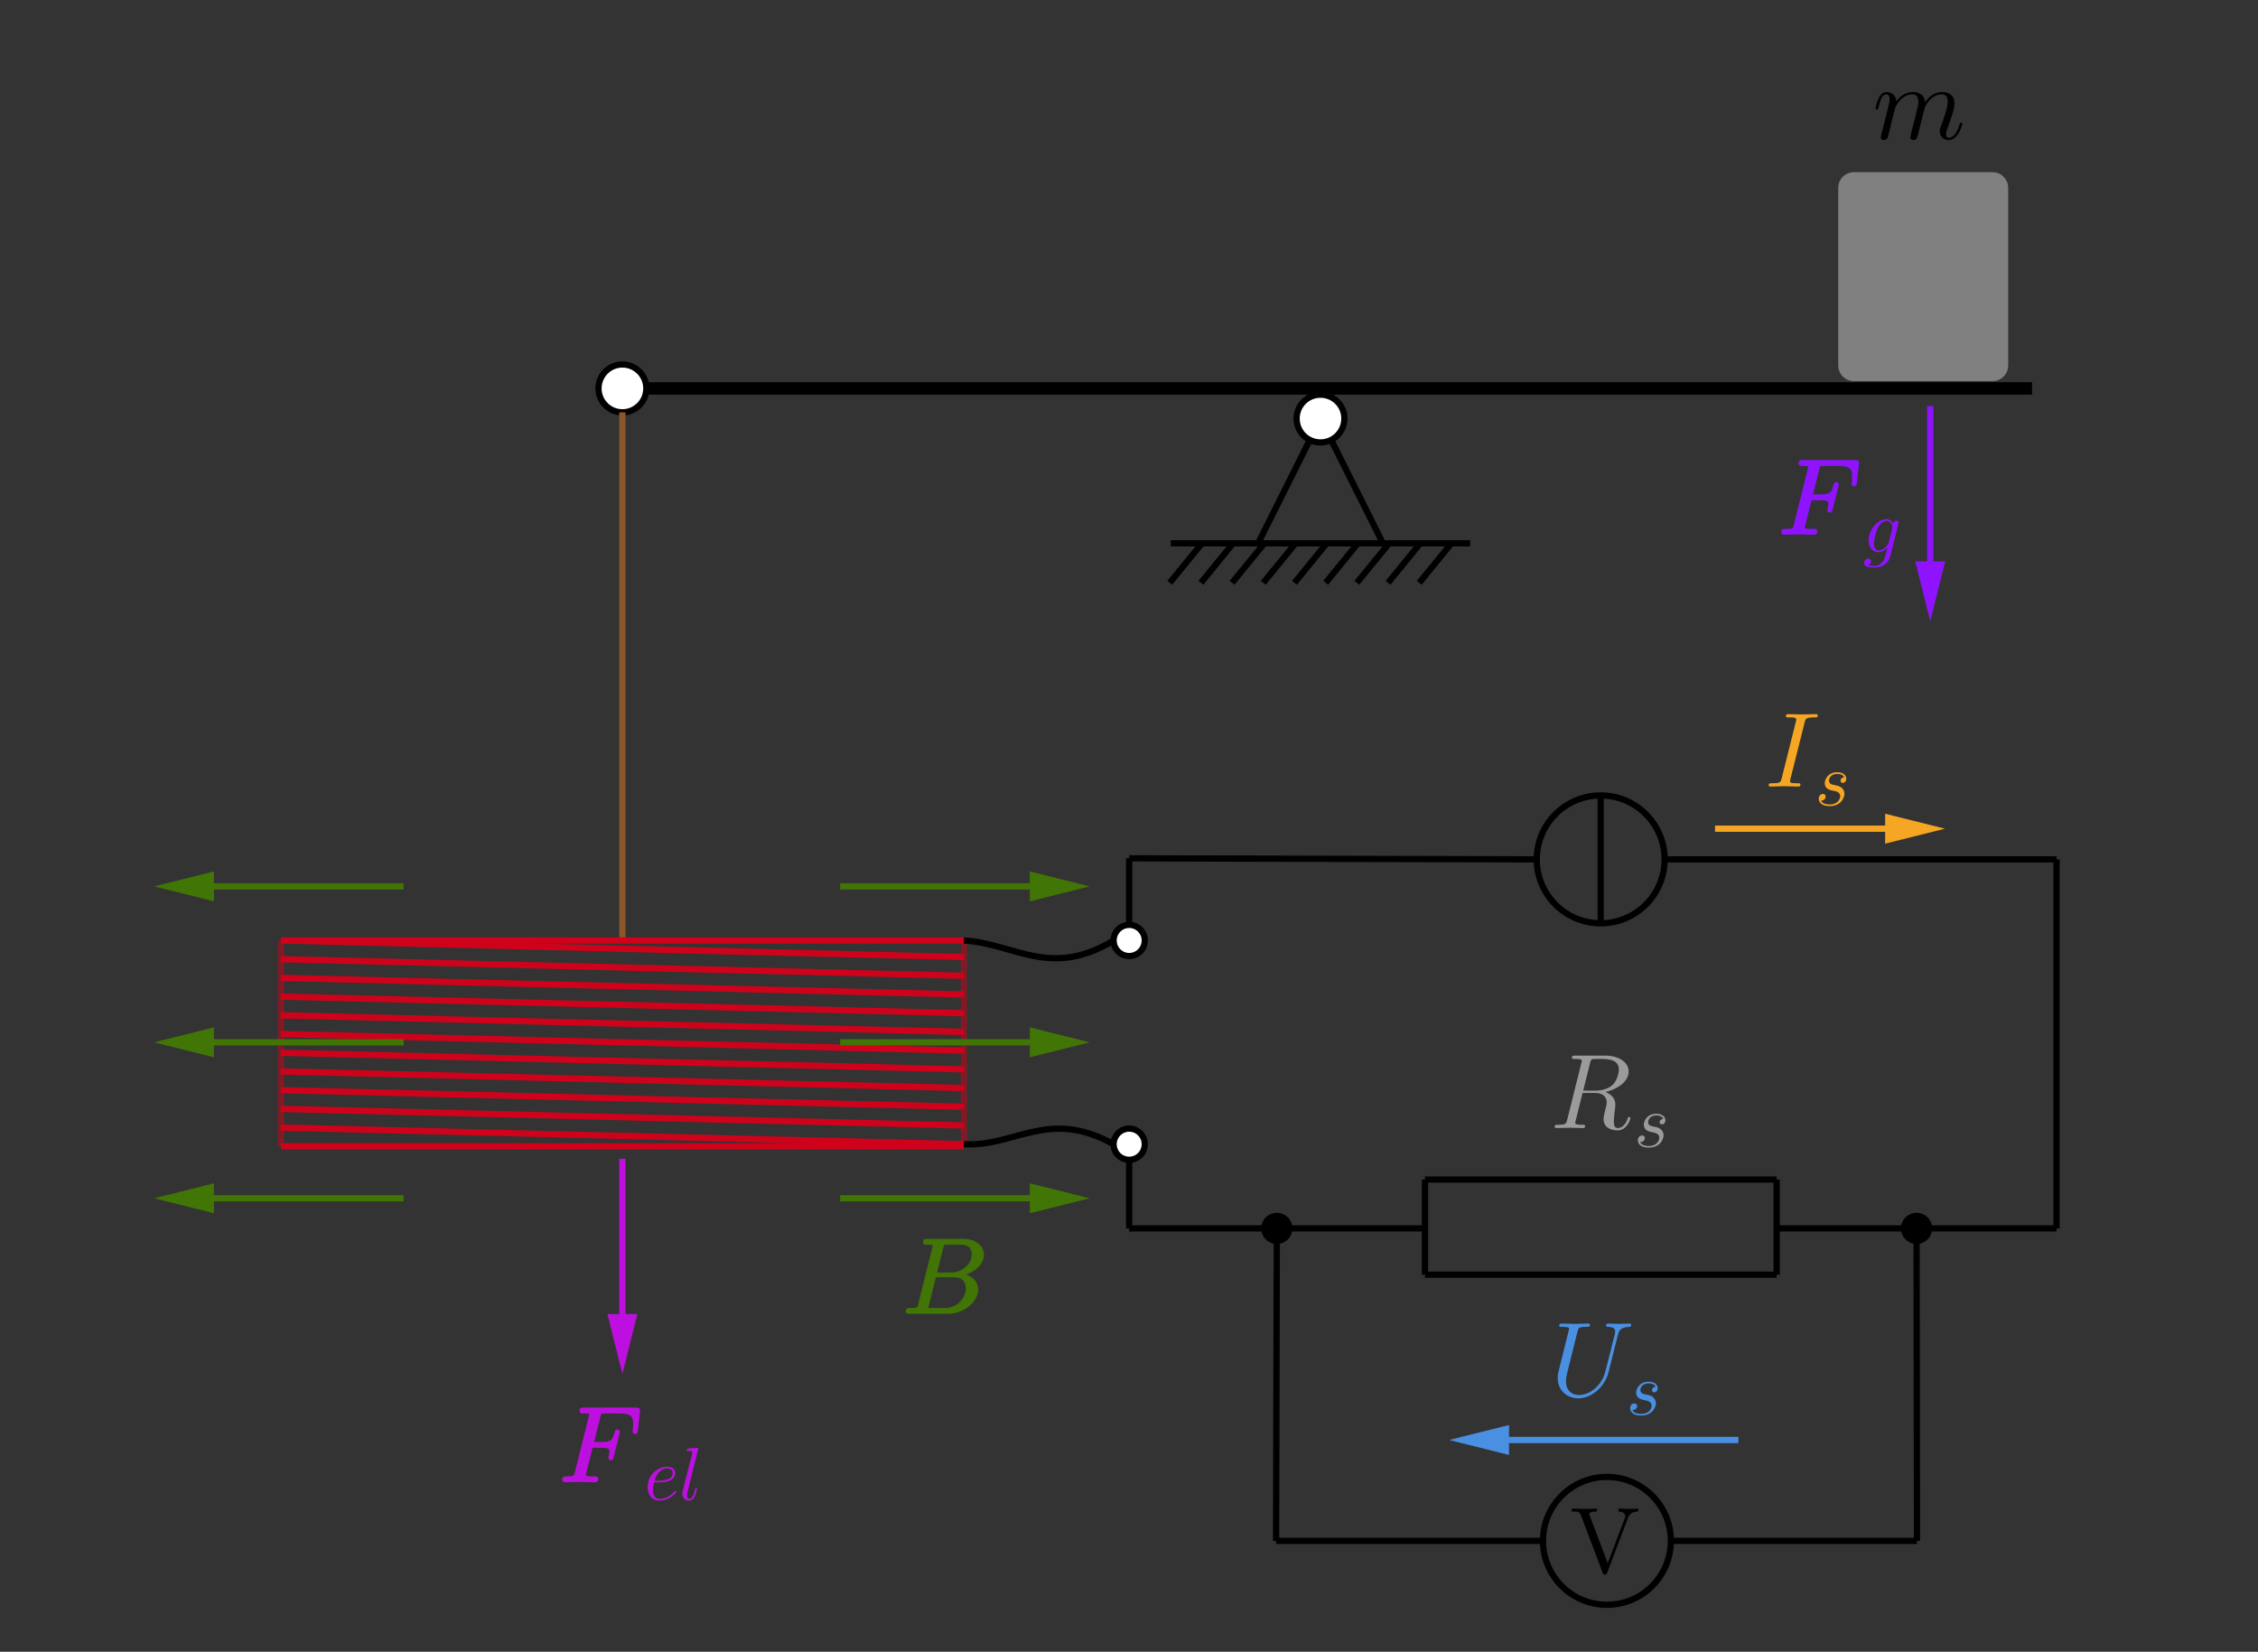 ﻿<svg xmlns="http://www.w3.org/2000/svg" xmlns:xlink="http://www.w3.org/1999/xlink" x="0" y="0" width="362" height="264.797" style="
        width:362px;
        height:264.797px;
        background: #FFF;
        fill: none;
">
        
        
        <rect width="100%" height="100%" fill="#333333" stroke="none"/>
        
        
        <svg xmlns="http://www.w3.org/2000/svg" class="role-diagram-draw-area"><g class="shapes-region" style="stroke: black; fill: none;"><g class="arrow-line"><path class="connection real" stroke-dasharray="" d="  M211.7,67.1 L201.7,87.1" style="stroke: rgb(0, 0, 0); stroke-width: 1; fill: none; fill-opacity: 1;"/></g><g class="arrow-line"><path class="connection real" stroke-dasharray="" d="  M211.7,67.1 L221.7,87.1" style="stroke: rgb(0, 0, 0); stroke-width: 1; fill: none; fill-opacity: 1;"/></g><g class="arrow-line"><path class="connection real" stroke-dasharray="" d="  M187.7,87.1 L235.7,87.1" style="stroke: rgb(0, 0, 0); stroke-width: 1; fill: none; fill-opacity: 1;"/></g><g class="arrow-line"><path class="connection real" stroke-dasharray="" d="  M227.53,93.43 L232.7,87.1" style="stroke: rgb(0, 0, 0); stroke-width: 1; fill: none; fill-opacity: 1;"/></g><g class="composite-shape"><path class="real" d=" M207.87,67.1 C207.87,64.98 209.58,63.27 211.7,63.27 C213.82,63.27 215.53,64.98 215.53,67.1 C215.53,69.22 213.82,70.93 211.7,70.93 C209.58,70.93 207.87,69.22 207.87,67.1 Z" style="stroke-width: 1; stroke: rgb(0, 0, 0); fill: rgb(255, 255, 255); fill-opacity: 1;"/></g><g class="arrow-line"><path class="connection real" stroke-dasharray="" d="  M103.62,62.27 L325.78,62.27" style="stroke: rgb(0, 0, 0); stroke-width: 2; fill: none; fill-opacity: 1;"/></g><g class="composite-shape"><path class="real" d=" M95.95,62.27 C95.95,60.15 97.67,58.43 99.78,58.43 C101.9,58.43 103.62,60.15 103.62,62.27 C103.62,64.38 101.9,66.1 99.78,66.1 C97.67,66.1 95.95,64.38 95.95,62.27 Z" style="stroke-width: 1; stroke: rgb(0, 0, 0); fill: rgb(255, 255, 255); fill-opacity: 1;"/></g><g class="arrow-line"><path class="connection real" stroke-dasharray="" d="  M99.78,66.1 L99.78,150.77" style="stroke: rgb(139, 87, 42); stroke-opacity: 1; stroke-width: 1; fill: none; fill-opacity: 1;"/></g><g class="arrow-line"><path class="connection real" stroke-dasharray="" d="  M187.53,93.43 L192.7,87.1" style="stroke: rgb(0, 0, 0); stroke-width: 1; fill: none; fill-opacity: 1;"/></g><g class="arrow-line"><path class="connection real" stroke-dasharray="" d="  M222.53,93.43 L227.7,87.1" style="stroke: rgb(0, 0, 0); stroke-width: 1; fill: none; fill-opacity: 1;"/></g><g class="arrow-line"><path class="connection real" stroke-dasharray="" d="  M217.53,93.43 L222.7,87.1" style="stroke: rgb(0, 0, 0); stroke-width: 1; fill: none; fill-opacity: 1;"/></g><g class="arrow-line"><path class="connection real" stroke-dasharray="" d="  M212.53,93.43 L217.7,87.1" style="stroke: rgb(0, 0, 0); stroke-width: 1; fill: none; fill-opacity: 1;"/></g><g class="arrow-line"><path class="connection real" stroke-dasharray="" d="  M207.53,93.43 L212.7,87.1" style="stroke: rgb(0, 0, 0); stroke-width: 1; fill: none; fill-opacity: 1;"/></g><g class="arrow-line"><path class="connection real" stroke-dasharray="" d="  M202.53,93.43 L207.7,87.1" style="stroke: rgb(0, 0, 0); stroke-width: 1; fill: none; fill-opacity: 1;"/></g><g class="arrow-line"><path class="connection real" stroke-dasharray="" d="  M197.53,93.43 L202.7,87.1" style="stroke: rgb(0, 0, 0); stroke-width: 1; fill: none; fill-opacity: 1;"/></g><g class="arrow-line"><path class="connection real" stroke-dasharray="" d="  M192.53,93.43 L197.7,87.1" style="stroke: rgb(0, 0, 0); stroke-width: 1; fill: none; fill-opacity: 1;"/></g><g class="arrow-line"><path class="connection real" stroke-dasharray="" d="  M45.03,150.77 L154.53,150.77" style="stroke: rgb(208, 2, 27); stroke-opacity: 1; stroke-width: 1; fill: none; fill-opacity: 1;"/></g><g class="arrow-line"><path class="connection real" stroke-dasharray="" d="  M45.03,183.77 L154.53,183.77" style="stroke: rgb(208, 2, 27); stroke-opacity: 1; stroke-width: 1; fill: none; fill-opacity: 1;"/></g><g class="arrow-line"><path class="connection real" stroke-dasharray="" d="  M154.53,183.77 L154.53,150.77" style="stroke: rgb(208, 2, 27); stroke-opacity: 0.5; stroke-width: 1; fill: none; fill-opacity: 1;"/></g><g class="arrow-line"><path class="connection real" stroke-dasharray="" d="  M45.03,183.77 L45.03,150.77" style="stroke: rgb(208, 2, 27); stroke-opacity: 0.5; stroke-width: 1; fill: none; fill-opacity: 1;"/></g><g class="arrow-line"><path class="connection real" stroke-dasharray="" d="  M45.03,150.77 L154.53,153.43" style="stroke: rgb(208, 2, 27); stroke-opacity: 1; stroke-width: 1; fill: none; fill-opacity: 1;"/></g><g class="arrow-line"><path class="connection real" stroke-dasharray="" d="  M45.03,153.77 L154.53,156.43" style="stroke: rgb(208, 2, 27); stroke-opacity: 1; stroke-width: 1; fill: none; fill-opacity: 1;"/></g><g class="arrow-line"><path class="connection real" stroke-dasharray="" d="  M45.03,156.77 L154.53,159.43" style="stroke: rgb(208, 2, 27); stroke-opacity: 1; stroke-width: 1; fill: none; fill-opacity: 1;"/></g><g class="arrow-line"><path class="connection real" stroke-dasharray="" d="  M45.03,159.77 L154.53,162.43" style="stroke: rgb(208, 2, 27); stroke-opacity: 1; stroke-width: 1; fill: none; fill-opacity: 1;"/></g><g class="arrow-line"><path class="connection real" stroke-dasharray="" d="  M45.03,162.77 L154.53,165.43" style="stroke: rgb(208, 2, 27); stroke-opacity: 1; stroke-width: 1; fill: none; fill-opacity: 1;"/></g><g class="arrow-line"><path class="connection real" stroke-dasharray="" d="  M45.03,165.77 L154.53,168.43" style="stroke: rgb(208, 2, 27); stroke-opacity: 1; stroke-width: 1; fill: none; fill-opacity: 1;"/></g><g class="arrow-line"><path class="connection real" stroke-dasharray="" d="  M45.03,168.77 L154.53,171.43" style="stroke: rgb(208, 2, 27); stroke-opacity: 1; stroke-width: 1; fill: none; fill-opacity: 1;"/></g><g class="arrow-line"><path class="connection real" stroke-dasharray="" d="  M45.03,171.77 L154.53,174.43" style="stroke: rgb(208, 2, 27); stroke-opacity: 1; stroke-width: 1; fill: none; fill-opacity: 1;"/></g><g class="arrow-line"><path class="connection real" stroke-dasharray="" d="  M45.03,174.77 L154.53,177.43" style="stroke: rgb(208, 2, 27); stroke-opacity: 1; stroke-width: 1; fill: none; fill-opacity: 1;"/></g><g class="arrow-line"><path class="connection real" stroke-dasharray="" d="  M45.03,177.77 L154.53,180.43" style="stroke: rgb(208, 2, 27); stroke-opacity: 1; stroke-width: 1; fill: none; fill-opacity: 1;"/></g><g class="arrow-line"><path class="connection real" stroke-dasharray="" d="  M45.03,180.77 L154.53,183.43" style="stroke: rgb(208, 2, 27); stroke-opacity: 1; stroke-width: 1; fill: none; fill-opacity: 1;"/></g><g class="composite-shape"><path class="real" d=" M295.2,30.1 C295.2,29 296.1,28.1 297.2,28.1 L319.45,28.1 C320.55,28.1 321.45,29 321.45,30.1 L321.45,58.6 C321.45,59.7 320.55,60.6 319.45,60.6 L297.2,60.6 C296.1,60.6 295.2,59.7 295.2,58.6 Z" style="stroke-width: 1; stroke: rgb(128, 128, 128); stroke-opacity: 1; fill: rgb(128, 128, 128); fill-opacity: 1;"/></g><g class="arrow-line"><path class="connection real" stroke-dasharray="" d="  M134.7,142.1 L172.7,142.1" style="stroke: rgb(65, 117, 5); stroke-opacity: 1; stroke-width: 1; fill: none; fill-opacity: 1;"/><g stroke="none" fill="rgb(65,117,5)" fill-opacity="1" transform="matrix(-1,1.2246467991473532e-16,-1.2246467991473532e-16,-1,174.7,142.1)" style="stroke: none; fill: rgb(65, 117, 5); stroke-width: 1;"><path d=" M9.6,-2.4 L0,0 L9.6,2.4 Z"/></g></g><g class="arrow-line"><path class="connection real" stroke-dasharray="" d="  M134.7,192.1 L172.7,192.1" style="stroke: rgb(65, 117, 5); stroke-opacity: 1; stroke-width: 1; fill: none; fill-opacity: 1;"/><g stroke="none" fill="rgb(65,117,5)" fill-opacity="1" transform="matrix(-1,1.2246467991473532e-16,-1.2246467991473532e-16,-1,174.7,192.1)" style="stroke: none; fill: rgb(65, 117, 5); stroke-width: 1;"><path d=" M9.6,-2.4 L0,0 L9.6,2.4 Z"/></g></g><g class="arrow-line"><path class="connection real" stroke-dasharray="" d="  M64.7,142.1 L26.7,142.1" style="stroke: rgb(65, 117, 5); stroke-opacity: 1; stroke-width: 1; fill: none; fill-opacity: 1;"/><g stroke="none" fill="rgb(65,117,5)" fill-opacity="1" transform="matrix(1,-2.4492935982947064e-16,2.4492935982947064e-16,1,24.7,142.1)" style="stroke: none; fill: rgb(65, 117, 5); stroke-width: 1;"><path d=" M9.6,-2.4 L0,0 L9.6,2.4 Z"/></g></g><g class="arrow-line"><path class="connection real" stroke-dasharray="" d="  M64.7,192.1 L26.7,192.1" style="stroke: rgb(65, 117, 5); stroke-opacity: 1; stroke-width: 1; fill: none; fill-opacity: 1;"/><g stroke="none" fill="rgb(65,117,5)" fill-opacity="1" transform="matrix(1,-2.4492935982947064e-16,2.4492935982947064e-16,1,24.7,192.1)" style="stroke: none; fill: rgb(65, 117, 5); stroke-width: 1;"><path d=" M9.6,-2.4 L0,0 L9.6,2.4 Z"/></g></g><g class="arrow-line"><path class="connection real" stroke-dasharray="" d="  M99.78,185.77 L99.78,218.27" style="stroke: rgb(189, 16, 224); stroke-opacity: 1; stroke-width: 1; fill: none; fill-opacity: 1;"/><g stroke="none" fill="rgb(189,16,224)" fill-opacity="1" transform="matrix(-1.8369701987210297e-16,-1,1,-1.8369701987210297e-16,99.783,220.267)" style="stroke: none; fill: rgb(189, 16, 224); stroke-width: 1;"><path d=" M9.6,-2.4 L0,0 L9.6,2.4 Z"/></g></g><g class="arrow-line"><path class="connection real" stroke-dasharray="" d="  M134.7,167.1 L172.7,167.1" style="stroke: rgb(65, 117, 5); stroke-opacity: 1; stroke-width: 1; fill: none; fill-opacity: 1;"/><g stroke="none" fill="rgb(65,117,5)" fill-opacity="1" transform="matrix(-1,1.2246467991473532e-16,-1.2246467991473532e-16,-1,174.7,167.1)" style="stroke: none; fill: rgb(65, 117, 5); stroke-width: 1;"><path d=" M9.6,-2.4 L0,0 L9.6,2.4 Z"/></g></g><g class="arrow-line"><path class="connection real" stroke-dasharray="" d="  M64.7,167.1 L26.7,167.1" style="stroke: rgb(65, 117, 5); stroke-opacity: 1; stroke-width: 1; fill: none; fill-opacity: 1;"/><g stroke="none" fill="rgb(65,117,5)" fill-opacity="1" transform="matrix(1,-2.4492935982947064e-16,2.4492935982947064e-16,1,24.7,167.1)" style="stroke: none; fill: rgb(65, 117, 5); stroke-width: 1;"><path d=" M9.6,-2.4 L0,0 L9.6,2.4 Z"/></g></g><g class="arrow-line"><path class="connection real" stroke-dasharray="" d="  M154.53,150.77 C162.7,151.27 168.37,156.93 178.53,150.77" style="stroke: rgb(0, 0, 0); stroke-width: 1; fill: none; fill-opacity: 1;"/></g><g class="arrow-line"><path class="connection real" stroke-dasharray="" d="  M154.53,183.43 C162.7,183.93 168.03,177.6 178.53,183.43" style="stroke: rgb(0, 0, 0); stroke-width: 1; fill: none; fill-opacity: 1;"/></g><g class="composite-shape"><path class="real" d=" M178.53,150.77 C178.53,149.39 179.65,148.27 181.03,148.27 C182.41,148.27 183.53,149.39 183.53,150.77 C183.53,152.15 182.41,153.27 181.03,153.27 C179.65,153.27 178.53,152.15 178.53,150.77 Z" style="stroke-width: 1; stroke: rgb(0, 0, 0); fill: rgb(255, 255, 255); fill-opacity: 1;"/></g><g class="composite-shape"><path class="real" d=" M178.53,183.43 C178.53,182.05 179.65,180.93 181.03,180.93 C182.41,180.93 183.53,182.05 183.53,183.43 C183.53,184.81 182.41,185.93 181.03,185.93 C179.65,185.93 178.53,184.81 178.53,183.43 Z" style="stroke-width: 1; stroke: rgb(0, 0, 0); fill: rgb(255, 255, 255); fill-opacity: 1;"/></g><g class="arrow-line"><path class="connection real" stroke-dasharray="" d="  M309.45,65.1 L309.45,97.6" style="stroke: rgb(144, 19, 254); stroke-opacity: 1; stroke-width: 1; fill: none; fill-opacity: 1;"/><g stroke="none" fill="rgb(144,19,254)" fill-opacity="1" transform="matrix(-1.8369701987210297e-16,-1,1,-1.8369701987210297e-16,309.45,99.6)" style="stroke: none; fill: rgb(144, 19, 254); stroke-width: 1;"><path d=" M9.6,-2.4 L0,0 L9.6,2.4 Z"/></g></g><g class="arrow-line"><path class="connection real" stroke-dasharray="" d="  M181.03,185.93 L181.03,196.93" style="stroke: rgb(0, 0, 0); stroke-width: 1; fill: none; fill-opacity: 1;"/></g><g class="arrow-line"><path class="connection real" stroke-dasharray="" d="  M181.03,137.6 L246.37,137.77" style="stroke: rgb(0, 0, 0); stroke-width: 1; fill: none; fill-opacity: 1;"/></g><g class="arrow-line"><path class="connection real" stroke-dasharray="" d="  M181.03,196.93 L228.37,196.93" style="stroke: rgb(0, 0, 0); stroke-width: 1; fill: none; fill-opacity: 1;"/></g><g class="composite-shape"><path class="real" d=" M246.37,137.77 C246.37,132.11 250.96,127.52 256.62,127.52 C262.28,127.52 266.87,132.11 266.87,137.77 C266.87,143.43 262.28,148.02 256.62,148.02 C250.96,148.02 246.37,143.43 246.37,137.77 Z" style="stroke-width: 1; stroke: rgb(0, 0, 0); fill: none; fill-opacity: 1;"/></g><g class="arrow-line"><path class="connection real" stroke-dasharray="" d="  M256.62,127.52 L256.62,148.02" style="stroke: rgb(0, 0, 0); stroke-width: 1; fill: none; fill-opacity: 1;"/></g><g class="arrow-line"><path class="connection real" stroke-dasharray="" d="  M266.87,137.77 L329.7,137.77" style="stroke: rgb(0, 0, 0); stroke-width: 1; fill: none; fill-opacity: 1;"/></g><g class="arrow-line"><path class="connection real" stroke-dasharray="" d="  M329.7,196.93 L329.7,137.77" style="stroke: rgb(0, 0, 0); stroke-width: 1; fill: none; fill-opacity: 1;"/></g><g class="arrow-line"><path class="connection real" stroke-dasharray="" d="  M228.45,204.35 L228.45,189.1" style="stroke: rgb(0, 0, 0); stroke-width: 1; fill: none; fill-opacity: 1;"/></g><g class="arrow-line"><path class="connection real" stroke-dasharray="" d="  M228.45,189.1 L284.83,189.1" style="stroke: rgb(0, 0, 0); stroke-width: 1; fill: none; fill-opacity: 1;"/></g><g class="arrow-line"><path class="connection real" stroke-dasharray="" d="  M228.45,204.35 L284.83,204.35" style="stroke: rgb(0, 0, 0); stroke-width: 1; fill: none; fill-opacity: 1;"/></g><g class="arrow-line"><path class="connection real" stroke-dasharray="" d="  M284.83,204.35 L284.83,189.1" style="stroke: rgb(0, 0, 0); stroke-width: 1; fill: none; fill-opacity: 1;"/></g><g class="arrow-line"><path class="connection real" stroke-dasharray="" d="  M284.83,196.93 L329.7,196.93" style="stroke: rgb(0, 0, 0); stroke-width: 1; fill: none; fill-opacity: 1;"/></g><g class="arrow-line"><path class="connection real" stroke-dasharray="" d="  M274.95,132.85 L309.83,132.85" style="stroke: rgb(245, 166, 35); stroke-opacity: 1; stroke-width: 1; fill: none; fill-opacity: 1;"/><g stroke="none" fill="rgb(245,166,35)" fill-opacity="1" transform="matrix(-1,1.2246467991473532e-16,-1.2246467991473532e-16,-1,311.825,132.85)" style="stroke: none; fill: rgb(245, 166, 35); stroke-width: 1;"><path d=" M9.6,-2.4 L0,0 L9.6,2.4 Z"/></g></g><g class="arrow-line"><path class="connection real" stroke-dasharray="" d="  M204.7,196.93 L204.58,247.02" style="stroke: rgb(0, 0, 0); stroke-width: 1; fill: none; fill-opacity: 1;"/></g><g class="arrow-line"><path class="connection real" stroke-dasharray="" d="  M307.26,196.93 L307.33,247.02" style="stroke: rgb(0, 0, 0); stroke-width: 1; fill: none; fill-opacity: 1;"/></g><g class="composite-shape"><path class="real" d=" M247.37,247.02 C247.37,241.36 251.96,236.77 257.62,236.77 C263.28,236.77 267.87,241.36 267.87,247.02 C267.87,252.68 263.28,257.27 257.62,257.27 C251.96,257.27 247.37,252.68 247.37,247.02 Z" style="stroke-width: 1; stroke: rgb(0, 0, 0); fill: none; fill-opacity: 1;"/></g><g class="arrow-line"><path class="connection real" stroke-dasharray="" d="  M204.58,247.02 L247.37,247.02" style="stroke: rgb(0, 0, 0); stroke-width: 1; fill: none; fill-opacity: 1;"/></g><g class="arrow-line"><path class="connection real" stroke-dasharray="" d="  M267.87,247.02 L307.33,247.02" style="stroke: rgb(0, 0, 0); stroke-width: 1; fill: none; fill-opacity: 1;"/></g><g class="composite-shape"><path class="real" d=" M202.2,196.93 C202.2,195.55 203.32,194.43 204.7,194.43 C206.08,194.43 207.2,195.55 207.2,196.93 C207.2,198.31 206.08,199.43 204.7,199.43 C203.32,199.43 202.2,198.31 202.2,196.93 Z" style="stroke-width: 1; stroke: none; stroke-opacity: 1; fill: rgb(0, 0, 0); fill-opacity: 1;"/></g><g class="composite-shape"><path class="real" d=" M304.76,196.93 C304.76,195.55 305.88,194.43 307.26,194.43 C308.64,194.43 309.76,195.55 309.76,196.93 C309.76,198.31 308.64,199.43 307.26,199.43 C305.88,199.43 304.76,198.31 304.76,196.93 Z" style="stroke-width: 1; stroke: none; stroke-opacity: 1; fill: rgb(0, 0, 0); fill-opacity: 1;"/></g><g class="arrow-line"><path class="connection real" stroke-dasharray="" d="  M181.03,148.27 L181.03,137.6" style="stroke: rgb(0, 0, 0); stroke-width: 1; fill: none; fill-opacity: 1;"/></g><g class="arrow-line"><path class="connection real" stroke-dasharray="" d="  M278.7,230.85 L234.33,230.85" style="stroke: rgb(74, 144, 226); stroke-opacity: 1; stroke-width: 1; fill: none; fill-opacity: 1;"/><g stroke="none" fill="rgb(74,144,226)" fill-opacity="1" transform="matrix(1,-2.4492935982947064e-16,2.4492935982947064e-16,1,232.325,230.85)" style="stroke: none; fill: rgb(74, 144, 226); stroke-width: 1;"><path d=" M9.6,-2.4 L0,0 L9.6,2.4 Z"/></g></g><g/></g><g/><g/><g/></svg>
        <svg xmlns="http://www.w3.org/2000/svg" xmlns:xlink="http://www.w3.org/1999/xlink" width="360" height="262.797" style="width:360px;height:262.797px;font-family:LatinModern-Math, LatinModern, Asana-Math, Asana;background:#FFF;"><g><g><g><g><g><g><g transform="matrix(1,0,0,1,300.188,22.266)"><path transform="matrix(0.017,0,0,-0.017,0,0)" d="M848 143C848 153 839 153 836 153C826 153 826 150 821 135C806 82 774 11 719 11C702 11 695 21 695 44C695 69 704 93 713 115C732 167 774 278 774 335C774 400 734 442 659 442C584 442 533 398 496 345C495 358 492 392 464 416C439 437 407 442 382 442C292 442 243 378 226 355C221 412 179 442 134 442C88 442 69 403 60 385C42 350 29 291 29 288C29 278 41 278 41 278C51 278 52 279 58 301C75 372 95 420 131 420C147 420 162 412 162 374C162 353 159 342 146 290L88 59C85 44 79 21 79 16C79 -2 93 -11 108 -11C120 -11 138 -3 145 17C146 19 158 66 164 91L186 181C192 203 198 225 203 248L216 298C231 329 284 420 379 420C424 420 433 383 433 350C433 325 426 297 418 267L390 151C380 114 379 108 370 75C366 55 357 21 357 16C357 -2 371 -11 386 -11C417 -11 423 14 431 46L491 287C494 300 547 420 656 420C699 420 710 386 710 350C710 293 668 179 648 126C639 102 635 91 635 71C635 24 670 -11 717 -11C811 -11 848 135 848 143Z" stroke="rgb(0,0,0)" stroke-opacity="1" stroke-width="0" fill="rgb(0,0,0)" fill-opacity="1"></path></g></g></g></g></g></g></g><g><g><g><g transform="matrix(1,0,0,1,144.688,210.422)"><path transform="matrix(0.017,0,0,-0.017,0,0)" d="M756 545C756 619 690 683 570 683L234 683C215 683 205 683 205 663C205 652 214 652 233 652C233 652 254 652 271 650C289 648 298 647 298 634C298 630 297 627 294 615L160 78C150 39 148 31 69 31C52 31 42 31 42 11C42 0 51 0 69 0L426 0C584 0 702 118 702 216C702 288 644 346 547 357C651 376 756 450 756 545ZM665 549C665 461 579 366 457 366L311 366L373 614C382 649 384 652 427 652L556 652C644 652 665 593 665 549ZM609 227C609 128 520 31 402 31L266 31C252 31 250 31 244 32C234 33 231 34 231 42C231 45 231 47 236 65L305 344L494 344C590 344 609 270 609 227Z" stroke="rgb(65,117,5)" stroke-opacity="1" stroke-width="24" fill="rgb(65,117,5)" fill-opacity="1"></path></g></g></g></g><g><g><g><g transform="matrix(1,0,0,1,89.688,237.422)"><path transform="matrix(0.017,0,0,-0.017,0,0)" d="M748 653C751 680 746 680 721 680L231 680C211 680 201 680 201 660C201 649 210 649 229 649C266 649 294 649 294 631C294 627 294 625 289 607L157 78C147 39 145 31 66 31C49 31 38 31 38 12C38 0 50 0 53 0L185 3L334 0C343 0 355 0 355 19C355 27 349 30 349 30C346 31 344 31 321 31C299 31 294 31 269 33C240 36 237 40 237 53C237 53 237 61 241 76L303 325L400 325C475 325 483 309 483 280C483 273 483 261 476 231C474 226 473 220 473 220C473 212 479 208 485 208C495 208 495 211 500 229L555 446C558 457 558 459 558 462C558 462 556 473 546 473C536 473 535 468 531 452C510 374 487 356 402 356L311 356L375 610C384 645 385 649 429 649L561 649C684 649 707 616 707 539C707 516 707 512 704 485C702 472 702 470 702 467C702 462 705 455 714 455C725 455 726 461 728 480Z" stroke="rgb(189,16,224)" stroke-opacity="1" stroke-width="24" fill="rgb(189,16,224)" fill-opacity="1"></path></g></g><g><g><g><g><g transform="matrix(1,0,0,1,103.266,240.431)"><path transform="matrix(0.012,0,0,-0.012,0,0)" d="M430 107C430 113 424 120 418 120C413 120 411 118 405 110C326 11 217 11 205 11C127 11 118 95 118 127C118 139 119 170 134 231L187 231C216 231 290 233 340 254C410 284 415 343 415 357C415 401 377 442 308 442C197 442 46 345 46 170C46 68 105 -11 203 -11C346 -11 430 95 430 107ZM382 357C382 253 222 253 181 253L140 253C179 405 282 420 308 420C355 420 382 391 382 357ZM724 683C724 683 724 694 711 694C688 694 615 686 589 684C581 683 570 682 570 663C570 652 580 652 595 652C643 652 644 643 644 635L641 615L515 115C512 104 510 97 510 81C510 24 554 -11 601 -11C634 -11 659 9 676 45C694 83 706 143 706 143C706 153 697 153 694 153C684 153 683 149 680 135C663 70 644 11 604 11C574 11 574 43 574 57C574 81 575 86 580 105Z" stroke="rgb(189,16,224)" stroke-opacity="1" stroke-width="0" fill="rgb(189,16,224)" fill-opacity="1"></path></g></g></g></g></g></g></g><g><g><g><g transform="matrix(1,0,0,1,285.109,85.516)"><path transform="matrix(0.017,0,0,-0.017,0,0)" d="M748 653C751 680 746 680 721 680L231 680C211 680 201 680 201 660C201 649 210 649 229 649C266 649 294 649 294 631C294 627 294 625 289 607L157 78C147 39 145 31 66 31C49 31 38 31 38 12C38 0 50 0 53 0L185 3L334 0C343 0 355 0 355 19C355 27 349 30 349 30C346 31 344 31 321 31C299 31 294 31 269 33C240 36 237 40 237 53C237 53 237 61 241 76L303 325L400 325C475 325 483 309 483 280C483 273 483 261 476 231C474 226 473 220 473 220C473 212 479 208 485 208C495 208 495 211 500 229L555 446C558 457 558 459 558 462C558 462 556 473 546 473C536 473 535 468 531 452C510 374 487 356 402 356L311 356L375 610C384 645 385 649 429 649L561 649C684 649 707 616 707 539C707 516 707 512 704 485C702 472 702 470 702 467C702 462 705 455 714 455C725 455 726 461 728 480Z" stroke="rgb(144,19,254)" stroke-opacity="1" stroke-width="24" fill="rgb(144,19,254)" fill-opacity="1"></path></g></g><g><g><g><g><g transform="matrix(1,0,0,1,298.688,88.525)"><path transform="matrix(0.012,0,0,-0.012,0,0)" d="M474 395C474 412 462 422 445 422C435 422 408 415 404 379C386 416 351 442 311 442C197 442 73 302 73 158C73 59 134 0 206 0C265 0 312 47 322 58L323 57L290 -75C286 -84 252 -183 146 -183C127 -183 94 -182 66 -173C96 -164 107 -138 107 -121C107 -105 96 -86 69 -86C47 -86 15 -104 15 -144C15 -185 52 -205 148 -205C273 -205 345 -127 360 -67L471 377C472 383 474 388 474 395ZM392 334C392 329 390 323 389 319L341 128C335 102 312 77 290 58C269 40 238 22 209 22C159 22 144 74 144 114C144 162 173 280 200 331C227 380 270 420 312 420C378 420 392 339 392 334Z" stroke="rgb(144,19,254)" stroke-opacity="1" stroke-width="0" fill="rgb(144,19,254)" fill-opacity="1"></path></g></g></g></g></g></g></g><g><g><g><g transform="matrix(1,0,0,1,248.547,180.844)"><path transform="matrix(0.017,0,0,-0.017,0,0)" d="M646 553C646 519 630 450 591 411C565 385 512 353 422 353L310 353L375 614C381 638 384 648 403 651C412 652 444 652 464 652C535 652 646 652 646 553ZM755 93C755 105 743 105 743 105C734 105 732 98 730 91C705 17 662 0 639 0C606 0 599 22 599 61C599 92 605 143 609 175C611 189 613 208 613 222C613 299 546 330 519 340C620 362 739 432 739 533C739 619 649 683 518 683L233 683C213 683 204 683 204 663C204 652 213 652 232 652C232 652 253 652 270 650C288 648 297 647 297 634C297 630 296 627 293 615L159 78C149 39 147 31 68 31C50 31 41 31 41 11C41 0 55 0 55 0L181 3L308 0C316 0 328 0 328 20C328 31 319 31 300 31C263 31 235 31 235 49C235 55 237 60 238 66L304 331L423 331C514 331 532 275 532 240C532 225 524 194 518 171C511 143 502 106 502 86C502 -22 622 -22 635 -22C720 -22 755 79 755 93Z" stroke="rgb(155,155,155)" stroke-opacity="1" stroke-width="0" fill="rgb(155,155,155)" fill-opacity="1"></path></g></g><g><g><g><g><g transform="matrix(1,0,0,1,261.953,183.853)"><path transform="matrix(0.012,0,0,-0.012,0,0)" d="M420 356C420 401 377 442 301 442C169 442 132 340 132 296C132 218 206 203 235 197C287 187 339 176 339 121C339 95 316 11 196 11C182 11 105 11 82 64C120 59 145 89 145 117C145 140 129 152 108 152C82 152 52 131 52 86C52 29 109 -11 195 -11C357 -11 396 110 396 155C396 191 377 216 365 228C338 256 309 261 265 270C229 278 189 285 189 330C189 359 213 420 301 420C326 420 376 413 391 374C363 373 343 351 343 329C343 315 352 300 374 300C396 300 420 317 420 356Z" stroke="rgb(155,155,155)" stroke-opacity="1" stroke-width="0" fill="rgb(155,155,155)" fill-opacity="1"></path></g></g></g></g></g></g></g><g><g><g><g transform="matrix(1,0,0,1,282.969,126.094)"><path transform="matrix(0.017,0,0,-0.017,0,0)" d="M497 671C497 683 486 683 482 683L350 680L217 683C210 683 197 683 197 663C197 652 206 652 225 652C267 652 294 652 294 633C294 628 294 626 292 617L157 78C148 41 145 31 66 31C43 31 34 31 34 11C34 0 46 0 49 0L180 3L314 0C322 0 334 0 334 19C334 31 326 31 304 31C286 31 281 31 261 33C240 35 236 39 236 50C236 58 238 66 240 73L374 606C383 642 386 652 465 652C489 652 497 652 497 671Z" stroke="rgb(245,166,35)" stroke-opacity="1" stroke-width="0" fill="rgb(245,166,35)" fill-opacity="1"></path></g></g><g><g><g><g><g transform="matrix(1,0,0,1,290.953,129.103)"><path transform="matrix(0.012,0,0,-0.012,0,0)" d="M420 356C420 401 377 442 301 442C169 442 132 340 132 296C132 218 206 203 235 197C287 187 339 176 339 121C339 95 316 11 196 11C182 11 105 11 82 64C120 59 145 89 145 117C145 140 129 152 108 152C82 152 52 131 52 86C52 29 109 -11 195 -11C357 -11 396 110 396 155C396 191 377 216 365 228C338 256 309 261 265 270C229 278 189 285 189 330C189 359 213 420 301 420C326 420 376 413 391 374C363 373 343 351 343 329C343 315 352 300 374 300C396 300 420 317 420 356Z" stroke="rgb(245,166,35)" stroke-opacity="1" stroke-width="0" fill="rgb(245,166,35)" fill-opacity="1"></path></g></g></g></g></g></g></g><g><g><g><g transform="matrix(1,0,0,1,251.688,252.094)"><path transform="matrix(0.015,0,0,-0.015,0,0)" d="M19 652C84 652 103 652 117 614L349 0C356 -19 361 -22 374 -22C391 -22 393 -17 398 -3L621 585C635 622 662 651 730 652L730 683C699 681 659 680 633 680C603 680 545 682 519 683L519 652C571 651 592 625 592 602C592 594 589 588 587 582L404 100L213 605C207 619 207 621 207 623C207 652 264 652 289 652L289 683C253 680 184 680 146 680C98 680 55 682 19 683Z" stroke="rgb(0,0,0)" stroke-opacity="1" stroke-width="0" fill="rgb(0,0,0)" fill-opacity="1"></path></g></g></g></g><g><g><g><g transform="matrix(1,0,0,1,248.594,223.797)"><path transform="matrix(0.017,0,0,-0.017,0,0)" d="M760 672C760 672 760 683 747 683C714 683 679 680 645 680C611 680 574 683 541 683C535 683 523 683 523 663C523 652 533 652 541 652C598 651 609 630 609 608C609 605 607 590 606 587L516 230C482 96 367 9 267 9C199 9 145 53 145 139C145 139 145 173 156 217L253 606C262 642 264 652 337 652C363 652 371 652 371 672C371 683 360 683 357 683L229 680L100 683C92 683 81 683 81 663C81 652 90 652 109 652C109 652 130 652 147 650C165 648 174 647 174 634C174 628 163 586 157 563L135 475L74 228C67 200 67 185 67 170C67 48 158 -22 263 -22C389 -22 513 91 546 223L635 578C645 619 663 649 743 652C748 652 760 653 760 672Z" stroke="rgb(74,144,226)" stroke-opacity="1" stroke-width="0" fill="rgb(74,144,226)" fill-opacity="1"></path></g></g><g><g><g><g><g transform="matrix(1,0,0,1,260.719,226.806)"><path transform="matrix(0.012,0,0,-0.012,0,0)" d="M420 356C420 401 377 442 301 442C169 442 132 340 132 296C132 218 206 203 235 197C287 187 339 176 339 121C339 95 316 11 196 11C182 11 105 11 82 64C120 59 145 89 145 117C145 140 129 152 108 152C82 152 52 131 52 86C52 29 109 -11 195 -11C357 -11 396 110 396 155C396 191 377 216 365 228C338 256 309 261 265 270C229 278 189 285 189 330C189 359 213 420 301 420C326 420 376 413 391 374C363 373 343 351 343 329C343 315 352 300 374 300C396 300 420 317 420 356Z" stroke="rgb(74,144,226)" stroke-opacity="1" stroke-width="0" fill="rgb(74,144,226)" fill-opacity="1"></path></g></g></g></g></g></g></g></svg>
</svg>
